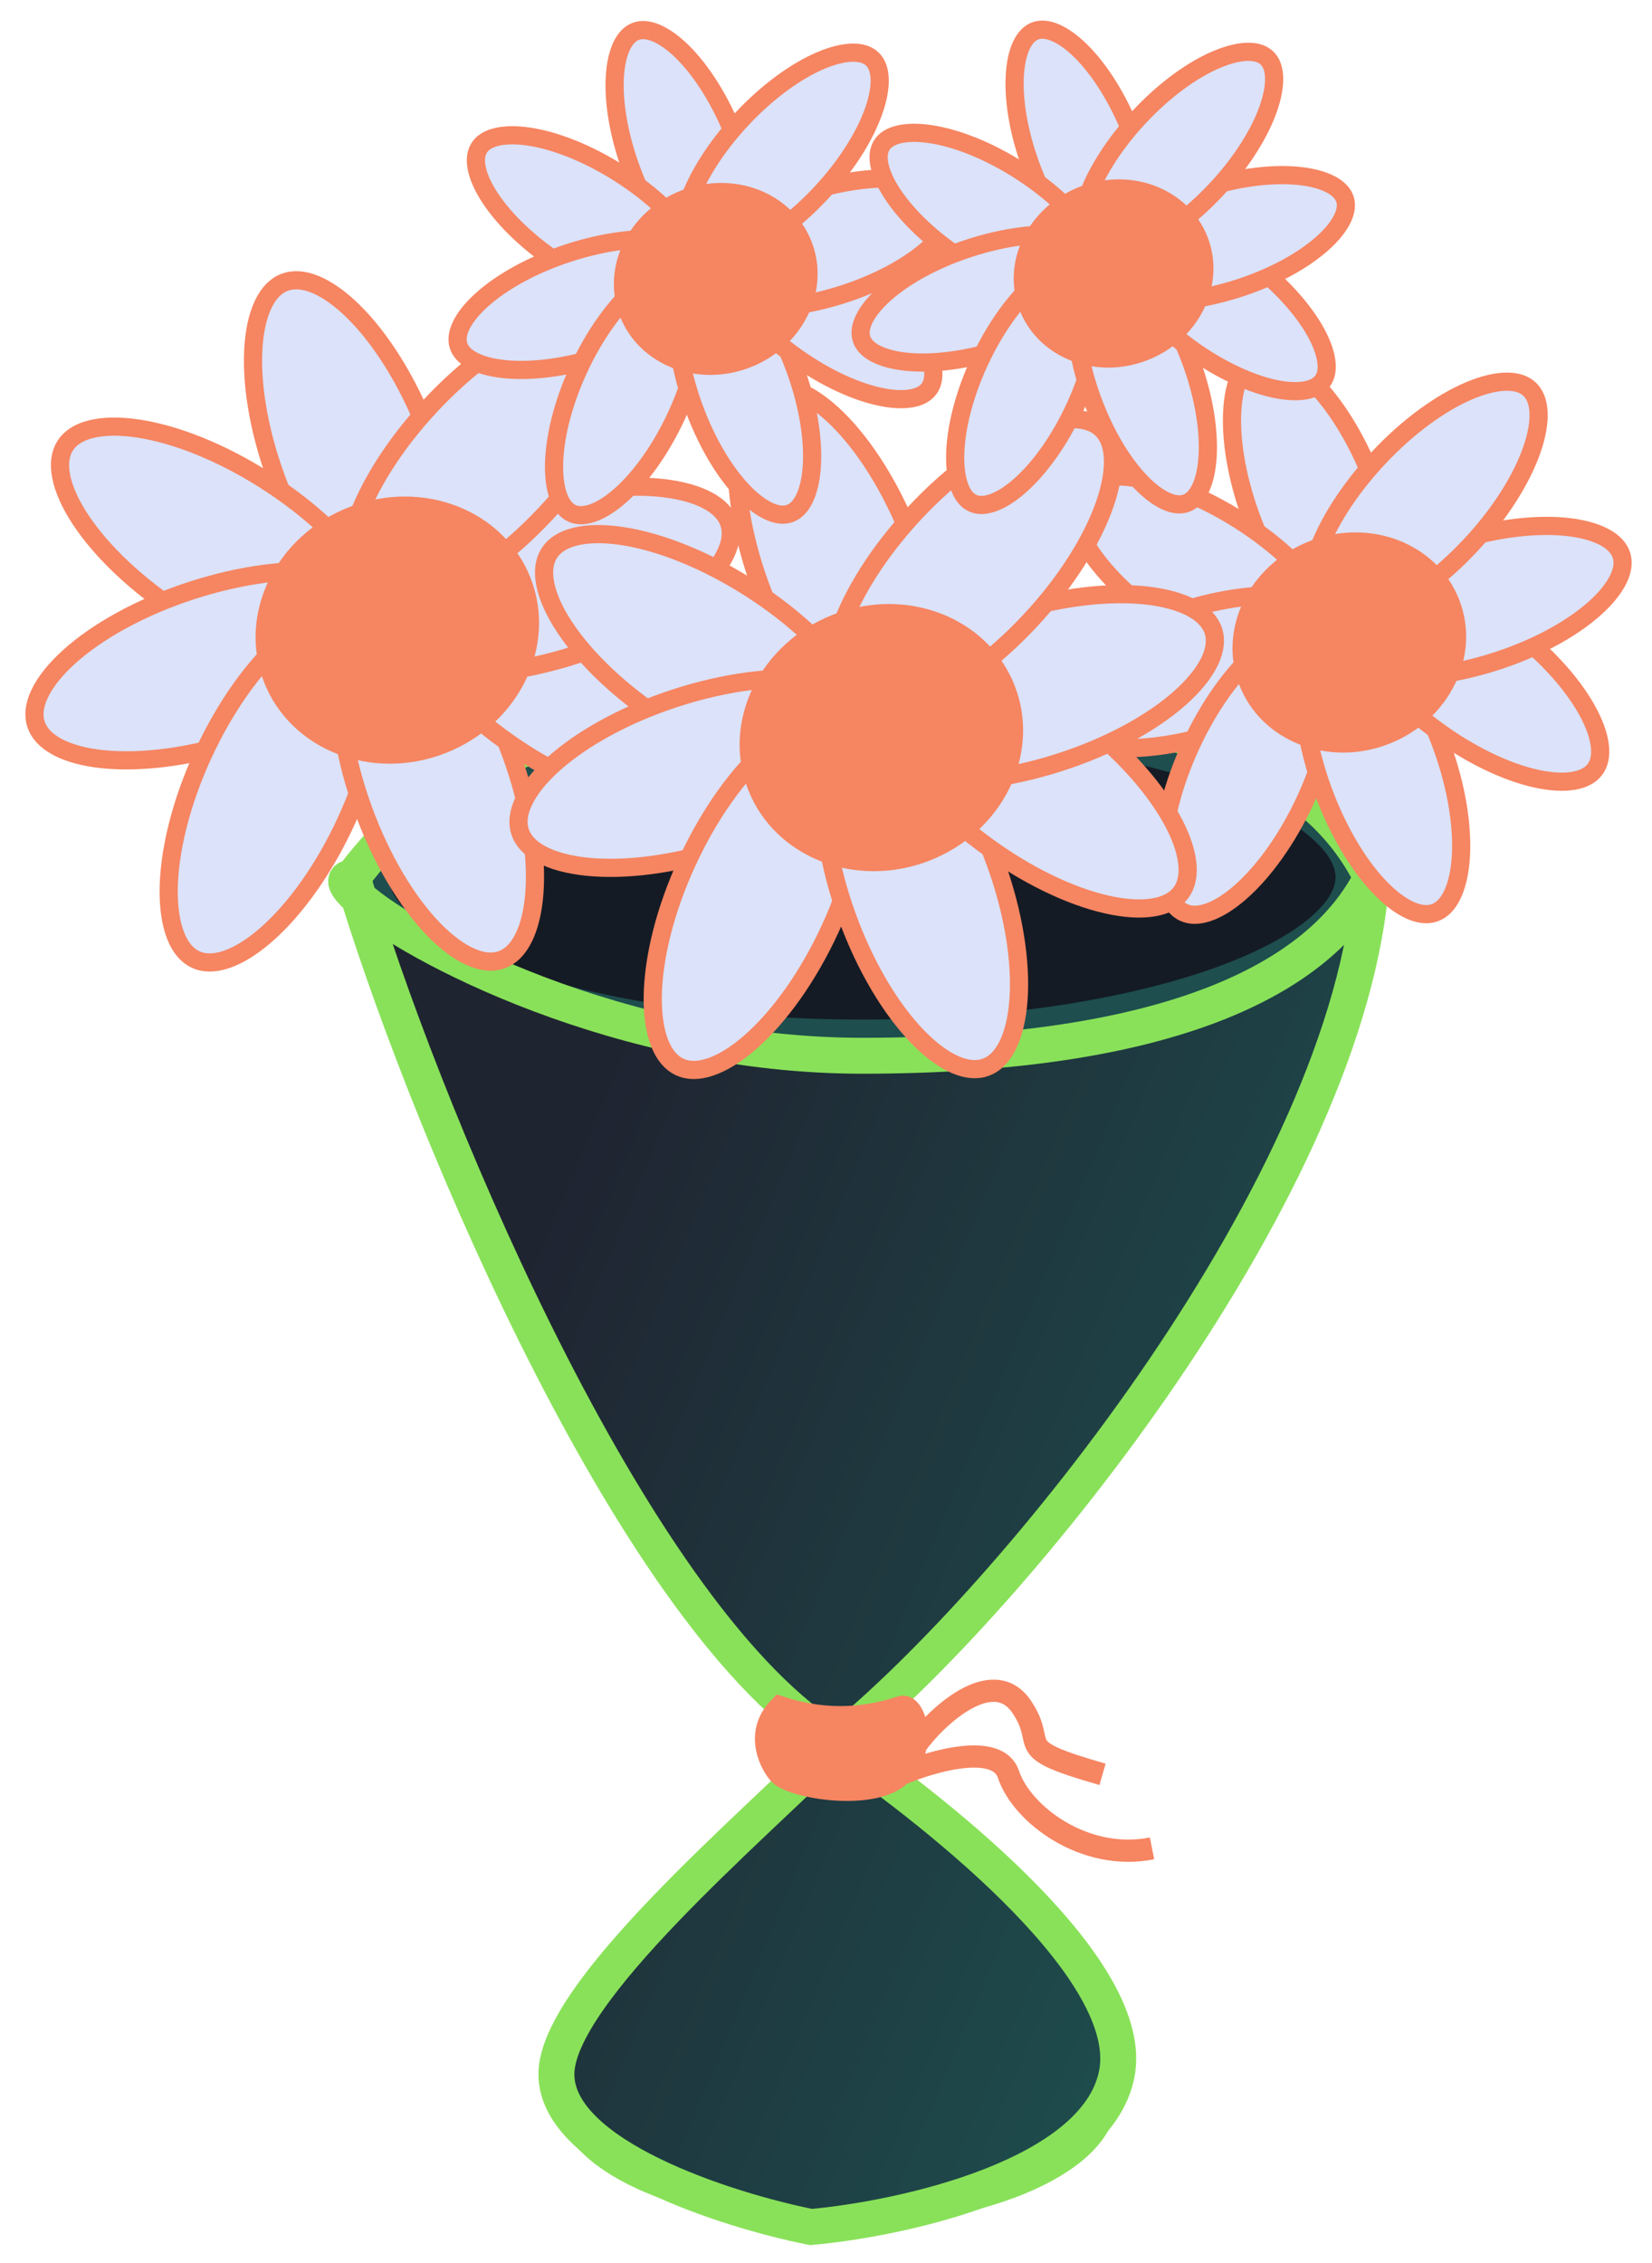 <svg width="92" height="126" viewBox="0 0 92 126" fill="none" xmlns="http://www.w3.org/2000/svg">
<path d="M61.193 116.892C61.193 118.216 59.966 119.741 57.209 120.994C54.543 122.205 50.79 122.98 46.591 122.98C42.391 122.98 38.638 122.205 35.972 120.994C33.215 119.741 31.988 118.216 31.988 116.892C31.988 115.568 33.215 114.042 35.972 112.79C38.638 111.579 42.391 110.803 46.591 110.803C50.79 110.803 54.543 111.579 57.209 112.79C59.966 114.042 61.193 115.568 61.193 116.892Z" fill="#D9D9D9" stroke="#89E159" stroke-width="2"/>
<path d="M75.377 48.844C75.377 49.797 74.827 50.847 73.511 51.936C72.2 53.02 70.244 54.041 67.738 54.917C62.736 56.667 55.761 57.768 48.009 57.768C40.258 57.768 33.282 56.667 28.281 54.917C25.775 54.041 23.819 53.02 22.508 51.936C21.191 50.847 20.642 49.797 20.642 48.844C20.642 47.891 21.191 46.841 22.508 45.751C23.819 44.668 25.775 43.647 28.281 42.77C33.282 41.02 40.258 39.92 48.009 39.92C55.761 39.92 62.736 41.02 67.738 42.77C70.244 43.647 72.2 44.668 73.511 45.751C74.827 46.841 75.377 47.891 75.377 48.844Z" fill="#141B25" stroke="#1E4E4E" stroke-width="2"/>
<path d="M19.985 50.001C24.101 63.25 35.567 90.437 46.588 97.046C56.516 89.013 75.239 65.874 76.374 48.861C73.537 54.532 65.027 58.784 48.007 58.784C34.581 58.784 22.92 52.61 19.985 50.001Z" fill="#1F2431"/>
<path d="M19.985 50.001C24.101 63.25 35.567 90.437 46.588 97.046C56.516 89.013 75.239 65.874 76.374 48.861C73.537 54.532 65.027 58.784 48.007 58.784C34.581 58.784 22.92 52.61 19.985 50.001Z" fill="url(#paint0_linear_522_10732)"/>
<path d="M46.588 97.046C41.86 101.772 30.986 110.957 30.986 115.494C30.986 120.03 40.442 123.055 45.17 124C50.37 123.527 61.056 121.164 62.19 115.494C63.325 109.823 52.734 101.3 46.588 97.046Z" fill="#1F2431"/>
<path d="M46.588 97.046C41.86 101.772 30.986 110.957 30.986 115.494C30.986 120.03 40.442 123.055 45.17 124C50.37 123.527 61.056 121.164 62.19 115.494C63.325 109.823 52.734 101.3 46.588 97.046Z" fill="url(#paint1_linear_522_10732)"/>
<path d="M19.639 48.86C23.893 43.172 30.986 38.92 48.007 38.921C66.492 38.922 73.537 43.173 76.374 48.861M19.639 48.86C19.04 48.86 19.2 49.303 19.985 50.001M19.639 48.86C19.748 49.228 19.863 49.608 19.985 50.001M46.588 97.046C41.86 101.772 30.986 110.957 30.986 115.494C30.986 120.03 40.442 123.055 45.17 124C50.37 123.527 61.056 121.164 62.19 115.494C63.325 109.823 52.734 101.3 46.588 97.046ZM46.588 97.046C56.516 89.013 75.239 65.874 76.374 48.861M46.588 97.046C35.567 90.437 24.101 63.25 19.985 50.001M76.374 48.861C73.537 54.532 65.027 58.784 48.007 58.784C34.581 58.784 22.92 52.61 19.985 50.001" stroke="#89E159" stroke-width="2"/>
<path d="M69.819 29.18C70.712 31.467 71.925 33.354 73.143 34.56C73.753 35.163 74.346 35.578 74.883 35.798C75.417 36.017 75.866 36.032 76.232 35.889C76.599 35.746 76.918 35.431 77.163 34.909C77.409 34.383 77.564 33.676 77.604 32.819C77.683 31.108 77.297 28.899 76.404 26.611C75.511 24.324 74.298 22.437 73.08 21.232C72.47 20.628 71.877 20.213 71.34 19.993C70.806 19.775 70.357 19.759 69.991 19.902C69.624 20.045 69.304 20.36 69.06 20.882C68.813 21.408 68.658 22.115 68.619 22.972C68.54 24.683 68.926 26.892 69.819 29.18Z" fill="#DBE2F9" stroke="#F68561" stroke-width="1.012"/>
<path d="M65.312 34.978C67.38 36.303 69.469 37.114 71.16 37.371C72.006 37.5 72.728 37.486 73.29 37.346C73.848 37.207 74.217 36.954 74.427 36.622C74.637 36.29 74.709 35.846 74.597 35.278C74.485 34.707 74.192 34.043 73.718 33.325C72.771 31.892 71.156 30.331 69.088 29.006C67.02 27.681 64.931 26.87 63.24 26.613C62.394 26.485 61.672 26.499 61.11 26.638C60.552 26.777 60.183 27.03 59.973 27.362C59.763 27.694 59.691 28.138 59.803 28.706C59.915 29.277 60.208 29.942 60.682 30.659C61.629 32.092 63.244 33.653 65.312 34.978Z" fill="#DBE2F9" stroke="#F68561" stroke-width="1.012"/>
<path d="M67.905 40.761C70.24 39.999 72.194 38.896 73.466 37.749C74.103 37.175 74.552 36.607 74.802 36.083C75.05 35.563 75.09 35.116 74.968 34.743C74.846 34.37 74.549 34.032 74.041 33.759C73.53 33.483 72.832 33.288 71.978 33.2C70.273 33.025 68.044 33.285 65.708 34.046C63.373 34.808 61.42 35.911 60.147 37.058C59.51 37.632 59.061 38.2 58.811 38.724C58.563 39.244 58.523 39.691 58.645 40.064C58.767 40.438 59.064 40.775 59.572 41.048C60.083 41.324 60.781 41.519 61.635 41.607C63.34 41.782 65.57 41.522 67.905 40.761Z" fill="#DBE2F9" stroke="#F68561" stroke-width="1.012"/>
<path d="M72.713 44.512C73.741 42.282 74.26 40.097 74.285 38.379C74.297 37.52 74.186 36.802 73.973 36.26C73.761 35.722 73.461 35.386 73.105 35.219C72.749 35.053 72.301 35.038 71.757 35.222C71.208 35.407 70.592 35.784 69.949 36.348C68.663 37.474 67.341 39.283 66.313 41.513C65.285 43.743 64.766 45.928 64.741 47.645C64.729 48.505 64.84 49.222 65.053 49.764C65.266 50.303 65.565 50.639 65.921 50.805C66.277 50.972 66.725 50.986 67.269 50.803C67.818 50.618 68.434 50.241 69.077 49.677C70.363 48.55 71.685 46.742 72.713 44.512Z" fill="#DBE2F9" stroke="#F68561" stroke-width="1.012"/>
<path d="M80.3 41.551C79.463 39.243 78.296 37.327 77.108 36.092C76.513 35.474 75.93 35.044 75.398 34.811C74.87 34.58 74.421 34.554 74.051 34.688C73.682 34.821 73.354 35.128 73.097 35.644C72.838 36.163 72.666 36.867 72.605 37.722C72.485 39.431 72.817 41.649 73.655 43.957C74.492 46.265 75.659 48.181 76.847 49.416C77.442 50.034 78.025 50.464 78.557 50.697C79.085 50.928 79.534 50.954 79.903 50.82C80.273 50.687 80.601 50.38 80.858 49.864C81.117 49.344 81.289 48.641 81.35 47.786C81.47 46.077 81.138 43.859 80.3 41.551Z" fill="#DBE2F9" stroke="#F68561" stroke-width="1.012"/>
<path d="M84.043 34.857C82.075 33.389 80.048 32.431 78.38 32.055C77.545 31.867 76.823 31.83 76.253 31.929C75.686 32.028 75.3 32.254 75.067 32.57C74.834 32.886 74.731 33.324 74.802 33.898C74.873 34.476 75.118 35.159 75.54 35.908C76.382 37.405 77.882 39.076 79.851 40.545C81.82 42.013 83.846 42.971 85.514 43.347C86.349 43.535 87.071 43.572 87.641 43.473C88.208 43.374 88.594 43.148 88.828 42.832C89.061 42.516 89.164 42.078 89.093 41.504C89.021 40.926 88.776 40.242 88.355 39.493C87.512 37.997 86.012 36.325 84.043 34.857Z" fill="#DBE2F9" stroke="#F68561" stroke-width="1.012"/>
<path d="M81.048 30.128C78.705 30.865 76.74 31.948 75.456 33.081C74.813 33.649 74.359 34.213 74.104 34.734C73.85 35.251 73.805 35.698 73.924 36.072C74.042 36.447 74.335 36.787 74.84 37.066C75.349 37.347 76.045 37.549 76.898 37.645C78.601 37.839 80.833 37.602 83.176 36.864C85.519 36.127 87.484 35.044 88.769 33.91C89.411 33.343 89.865 32.779 90.121 32.258C90.374 31.741 90.419 31.294 90.3 30.92C90.182 30.545 89.889 30.205 89.384 29.926C88.876 29.645 88.179 29.443 87.327 29.346C85.623 29.153 83.391 29.39 81.048 30.128Z" fill="#DBE2F9" stroke="#F68561" stroke-width="1.012"/>
<path d="M76.752 25.514C75.075 27.308 73.895 29.218 73.332 30.84C73.05 31.651 72.93 32.367 72.963 32.948C72.995 33.525 73.174 33.938 73.46 34.208C73.745 34.477 74.166 34.631 74.742 34.628C75.321 34.624 76.025 34.459 76.813 34.126C78.389 33.46 80.213 32.158 81.891 30.365C83.568 28.571 84.748 26.66 85.311 25.039C85.593 24.227 85.713 23.511 85.681 22.93C85.648 22.353 85.469 21.941 85.184 21.671C84.898 21.401 84.477 21.247 83.902 21.251C83.323 21.255 82.619 21.419 81.83 21.752C80.254 22.418 78.43 23.72 76.752 25.514Z" fill="#DBE2F9" stroke="#F68561" stroke-width="1.012"/>
<ellipse cx="6.565" cy="6.058" rx="6.565" ry="6.058" transform="matrix(-0.932 0.363 0.364 0.932 79.057 27.745)" fill="#F68561"/>
<path d="M15.566 27.122C16.653 29.908 18.132 32.211 19.623 33.687C20.369 34.425 21.101 34.939 21.77 35.213C22.436 35.485 23.01 35.51 23.487 35.324C23.964 35.138 24.37 34.731 24.675 34.08C24.982 33.425 25.172 32.552 25.22 31.504C25.317 29.409 24.844 26.713 23.756 23.927C22.669 21.141 21.189 18.837 19.698 17.361C18.953 16.623 18.221 16.109 17.552 15.835C16.886 15.563 16.312 15.539 15.835 15.725C15.358 15.911 14.952 16.317 14.647 16.969C14.34 17.623 14.15 18.496 14.102 19.545C14.005 21.64 14.478 24.336 15.566 27.122Z" fill="#DBE2F9" stroke="#F68561" stroke-width="1.012"/>
<path d="M10.139 34.21C12.658 35.824 15.207 36.816 17.277 37.13C18.312 37.287 19.204 37.271 19.903 37.098C20.599 36.925 21.075 36.605 21.348 36.172C21.622 35.74 21.708 35.171 21.569 34.463C21.429 33.752 21.066 32.932 20.486 32.054C19.327 30.3 17.356 28.396 14.836 26.782C12.317 25.168 9.769 24.176 7.699 23.862C6.663 23.705 5.772 23.721 5.073 23.895C4.377 24.067 3.901 24.387 3.627 24.82C3.354 25.252 3.268 25.822 3.407 26.529C3.546 27.241 3.909 28.06 4.489 28.938C5.649 30.692 7.62 32.597 10.139 34.21Z" fill="#DBE2F9" stroke="#F68561" stroke-width="1.012"/>
<path d="M13.377 41.241C16.221 40.313 18.606 38.968 20.164 37.564C20.944 36.862 21.498 36.161 21.809 35.509C22.119 34.86 22.175 34.289 22.016 33.803C21.857 33.316 21.474 32.888 20.84 32.547C20.204 32.204 19.342 31.965 18.297 31.857C16.209 31.642 13.489 31.96 10.644 32.888C7.8 33.815 5.415 35.16 3.857 36.564C3.077 37.267 2.523 37.968 2.212 38.62C1.902 39.268 1.846 39.84 2.005 40.326C2.164 40.812 2.548 41.24 3.181 41.582C3.817 41.925 4.679 42.164 5.724 42.272C7.812 42.487 10.532 42.168 13.377 41.241Z" fill="#DBE2F9" stroke="#F68561" stroke-width="1.012"/>
<path d="M19.273 45.734C20.525 43.018 21.16 40.352 21.191 38.249C21.206 37.197 21.07 36.311 20.804 35.637C20.54 34.965 20.16 34.532 19.697 34.315C19.233 34.097 18.66 34.084 17.98 34.313C17.298 34.544 16.538 35.01 15.751 35.7C14.177 37.079 12.565 39.287 11.312 42.004C10.06 44.72 9.426 47.386 9.395 49.488C9.38 50.54 9.516 51.426 9.782 52.101C10.046 52.772 10.425 53.206 10.889 53.423C11.353 53.64 11.926 53.653 12.605 53.424C13.288 53.194 14.047 52.727 14.835 52.037C16.409 50.658 18.021 48.45 19.273 45.734Z" fill="#DBE2F9" stroke="#F68561" stroke-width="1.012"/>
<path d="M28.485 42.054C27.465 39.243 26.042 36.904 24.587 35.392C23.86 34.636 23.14 34.104 22.478 33.814C21.819 33.526 21.246 33.487 20.764 33.661C20.283 33.836 19.867 34.232 19.546 34.876C19.224 35.522 19.012 36.391 18.939 37.437C18.791 39.529 19.198 42.236 20.218 45.047C21.238 47.859 22.661 50.197 24.116 51.709C24.843 52.466 25.562 52.997 26.225 53.287C26.884 53.576 27.457 53.614 27.939 53.44C28.42 53.266 28.836 52.869 29.157 52.226C29.48 51.579 29.691 50.711 29.764 49.664C29.912 47.572 29.505 44.866 28.485 42.054Z" fill="#DBE2F9" stroke="#F68561" stroke-width="1.012"/>
<path d="M32.988 33.885C30.59 32.096 28.118 30.926 26.075 30.466C25.053 30.236 24.163 30.189 23.453 30.312C22.746 30.435 22.249 30.72 21.945 31.132C21.641 31.544 21.515 32.106 21.603 32.821C21.692 33.541 21.996 34.384 22.512 35.3C23.543 37.132 25.375 39.172 27.773 40.96C30.171 42.748 32.643 43.918 34.685 44.379C35.707 44.609 36.598 44.656 37.308 44.533C38.014 44.41 38.512 44.125 38.816 43.713C39.119 43.301 39.246 42.739 39.157 42.023C39.069 41.304 38.765 40.461 38.249 39.544C37.218 37.712 35.386 35.673 32.988 33.885Z" fill="#DBE2F9" stroke="#F68561" stroke-width="1.012"/>
<path d="M29.257 28.128C26.403 29.026 24.005 30.347 22.432 31.735C21.645 32.429 21.084 33.124 20.766 33.773C20.45 34.418 20.387 34.989 20.542 35.477C20.696 35.965 21.075 36.397 21.705 36.745C22.338 37.094 23.197 37.342 24.241 37.461C26.327 37.697 29.05 37.407 31.904 36.508C34.758 35.61 37.156 34.29 38.729 32.902C39.515 32.208 40.077 31.513 40.395 30.864C40.711 30.219 40.773 29.648 40.619 29.16C40.465 28.672 40.086 28.24 39.456 27.892C38.823 27.543 37.963 27.295 36.92 27.176C34.834 26.939 32.111 27.23 29.257 28.128Z" fill="#DBE2F9" stroke="#F68561" stroke-width="1.012"/>
<path d="M24 22.559C21.957 24.744 20.517 27.074 19.827 29.059C19.482 30.053 19.332 30.936 19.373 31.659C19.413 32.379 19.637 32.909 20.01 33.261C20.382 33.612 20.922 33.804 21.64 33.8C22.361 33.795 23.229 33.591 24.194 33.183C26.123 32.367 28.349 30.778 30.392 28.593C32.436 26.408 33.876 24.077 34.566 22.092C34.911 21.099 35.06 20.215 35.02 19.492C34.98 18.773 34.755 18.242 34.383 17.891C34.011 17.54 33.47 17.348 32.753 17.352C32.032 17.357 31.164 17.561 30.198 17.969C28.269 18.784 26.044 20.374 24 22.559Z" fill="#DBE2F9" stroke="#F68561" stroke-width="1.012"/>
<ellipse cx="7.966" cy="7.351" rx="7.966" ry="7.351" transform="matrix(-0.932 0.363 0.364 0.932 26.875 25.342)" fill="#F68561"/>
<path d="M42.523 33.107C43.61 35.893 45.089 38.197 46.58 39.672C47.326 40.411 48.058 40.925 48.727 41.198C49.393 41.471 49.967 41.495 50.444 41.309C50.921 41.123 51.327 40.716 51.632 40.065C51.939 39.411 52.129 38.537 52.177 37.489C52.274 35.394 51.801 32.698 50.713 29.912C49.626 27.126 48.147 24.823 46.656 23.347C45.91 22.608 45.178 22.094 44.509 21.821C43.843 21.548 43.269 21.524 42.792 21.71C42.315 21.896 41.909 22.303 41.604 22.954C41.297 23.608 41.107 24.482 41.059 25.53C40.962 27.625 41.435 30.321 42.523 33.107Z" fill="#DBE2F9" stroke="#F68561" stroke-width="1.012"/>
<path d="M37.096 40.196C39.615 41.81 42.164 42.801 44.234 43.115C45.269 43.273 46.161 43.257 46.86 43.083C47.556 42.91 48.032 42.591 48.305 42.158C48.579 41.725 48.665 41.156 48.526 40.448C48.386 39.737 48.023 38.917 47.443 38.039C46.284 36.285 44.313 34.381 41.794 32.767C39.274 31.153 36.726 30.162 34.656 29.847C33.62 29.69 32.729 29.706 32.03 29.88C31.334 30.053 30.858 30.372 30.584 30.805C30.311 31.238 30.225 31.807 30.364 32.515C30.503 33.226 30.866 34.046 31.447 34.923C32.605 36.678 34.577 38.582 37.096 40.196Z" fill="#DBE2F9" stroke="#F68561" stroke-width="1.012"/>
<path d="M40.334 47.227C43.178 46.3 45.563 44.955 47.121 43.551C47.901 42.848 48.455 42.147 48.766 41.495C49.076 40.847 49.132 40.275 48.973 39.789C48.814 39.302 48.431 38.874 47.797 38.533C47.161 38.19 46.299 37.951 45.254 37.843C43.166 37.628 40.446 37.947 37.601 38.874C34.757 39.802 32.372 41.147 30.814 42.551C30.035 43.253 29.48 43.954 29.169 44.606C28.859 45.255 28.803 45.826 28.962 46.312C29.121 46.799 29.505 47.227 30.138 47.568C30.774 47.911 31.637 48.15 32.681 48.258C34.769 48.473 37.489 48.154 40.334 47.227Z" fill="#DBE2F9" stroke="#F68561" stroke-width="1.012"/>
<path d="M46.23 51.718C47.483 49.002 48.117 46.336 48.148 44.234C48.163 43.182 48.027 42.296 47.761 41.621C47.497 40.95 47.117 40.517 46.654 40.299C46.19 40.082 45.617 40.069 44.938 40.298C44.255 40.528 43.495 40.995 42.708 41.685C41.134 43.064 39.522 45.272 38.27 47.988C37.017 50.704 36.383 53.37 36.352 55.473C36.337 56.525 36.473 57.411 36.739 58.085C37.003 58.757 37.382 59.19 37.846 59.407C38.31 59.624 38.883 59.638 39.562 59.408C40.245 59.178 41.005 58.712 41.792 58.022C43.366 56.643 44.978 54.435 46.23 51.718Z" fill="#DBE2F9" stroke="#F68561" stroke-width="1.012"/>
<path d="M55.442 48.041C54.422 45.229 52.999 42.89 51.544 41.379C50.816 40.622 50.097 40.09 49.435 39.8C48.776 39.512 48.203 39.473 47.721 39.648C47.24 39.822 46.824 40.219 46.503 40.862C46.181 41.509 45.969 42.377 45.896 43.424C45.748 45.516 46.155 48.222 47.175 51.033C48.195 53.845 49.618 56.184 51.073 57.696C51.801 58.452 52.52 58.984 53.182 59.274C53.841 59.562 54.414 59.601 54.896 59.426C55.377 59.252 55.793 58.855 56.114 58.212C56.437 57.566 56.648 56.697 56.721 55.651C56.869 53.559 56.462 50.852 55.442 48.041Z" fill="#DBE2F9" stroke="#F68561" stroke-width="1.012"/>
<path d="M59.945 39.87C57.547 38.082 55.075 36.912 53.032 36.451C52.01 36.221 51.12 36.174 50.41 36.297C49.703 36.42 49.206 36.705 48.902 37.117C48.598 37.529 48.472 38.091 48.56 38.807C48.649 39.526 48.953 40.369 49.469 41.286C50.5 43.118 52.331 45.157 54.73 46.945C57.128 48.734 59.6 49.904 61.642 50.364C62.664 50.594 63.555 50.642 64.265 50.518C64.971 50.395 65.469 50.11 65.773 49.698C66.076 49.286 66.203 48.724 66.115 48.009C66.026 47.289 65.722 46.446 65.206 45.53C64.174 43.698 62.343 41.658 59.945 39.87Z" fill="#DBE2F9" stroke="#F68561" stroke-width="1.012"/>
<path d="M56.215 34.114C53.361 35.012 50.962 36.332 49.39 37.72C48.603 38.414 48.041 39.109 47.724 39.758C47.408 40.404 47.345 40.974 47.5 41.462C47.654 41.95 48.033 42.382 48.663 42.73C49.296 43.08 50.155 43.328 51.199 43.446C53.285 43.683 56.008 43.392 58.862 42.494C61.716 41.596 64.114 40.275 65.687 38.888C66.473 38.193 67.035 37.498 67.353 36.849C67.669 36.204 67.731 35.633 67.577 35.145C67.423 34.657 67.044 34.225 66.414 33.877C65.781 33.528 64.921 33.28 63.878 33.161C61.792 32.925 59.069 33.216 56.215 34.114Z" fill="#DBE2F9" stroke="#F68561" stroke-width="1.012"/>
<path d="M50.958 28.545C48.915 30.73 47.475 33.06 46.785 35.045C46.44 36.039 46.29 36.922 46.331 37.645C46.371 38.365 46.595 38.895 46.968 39.247C47.34 39.598 47.88 39.79 48.598 39.786C49.319 39.781 50.187 39.577 51.152 39.169C53.081 38.353 55.307 36.764 57.35 34.579C59.394 32.394 60.834 30.063 61.524 28.078C61.869 27.085 62.018 26.202 61.978 25.478C61.938 24.759 61.713 24.229 61.341 23.877C60.969 23.526 60.428 23.334 59.711 23.338C58.99 23.343 58.122 23.547 57.156 23.955C55.227 24.77 53.002 26.36 50.958 28.545Z" fill="#DBE2F9" stroke="#F68561" stroke-width="1.012"/>
<ellipse cx="7.966" cy="7.351" rx="7.966" ry="7.351" transform="matrix(-0.932 0.363 0.364 0.932 53.832 31.327)" fill="#F68561"/>
<path d="M35.278 9.757C36.054 11.745 37.107 13.382 38.161 14.426C38.689 14.948 39.2 15.305 39.658 15.492C40.112 15.678 40.486 15.688 40.786 15.571C41.086 15.454 41.354 15.194 41.562 14.749C41.773 14.301 41.907 13.693 41.941 12.952C42.009 11.47 41.675 9.553 40.898 7.565C40.122 5.577 39.069 3.94 38.015 2.896C37.487 2.374 36.977 2.018 36.519 1.83C36.064 1.644 35.69 1.635 35.39 1.752C35.091 1.869 34.822 2.129 34.614 2.573C34.404 3.022 34.27 3.629 34.235 4.371C34.167 5.852 34.502 7.769 35.278 9.757Z" fill="#DBE2F9" stroke="#F68561" stroke-width="1.012"/>
<path d="M31.322 14.783C33.12 15.935 34.933 16.638 36.396 16.86C37.129 16.972 37.749 16.959 38.228 16.84C38.704 16.722 39.01 16.509 39.181 16.237C39.353 15.965 39.416 15.596 39.321 15.112C39.225 14.625 38.974 14.054 38.564 13.433C37.744 12.192 36.343 10.837 34.546 9.686C32.748 8.534 30.935 7.83 29.472 7.608C28.739 7.497 28.119 7.51 27.64 7.629C27.164 7.747 26.858 7.96 26.687 8.232C26.515 8.504 26.452 8.873 26.547 9.356C26.643 9.843 26.894 10.415 27.304 11.036C28.124 12.276 29.525 13.632 31.322 14.783Z" fill="#DBE2F9" stroke="#F68561" stroke-width="1.012"/>
<path d="M33.529 19.818C35.559 19.157 37.254 18.199 38.356 17.206C38.907 16.709 39.292 16.22 39.505 15.774C39.717 15.33 39.747 14.958 39.647 14.653C39.547 14.347 39.302 14.065 38.87 13.831C38.434 13.597 37.834 13.428 37.095 13.352C35.619 13.2 33.684 13.425 31.654 14.087C29.625 14.748 27.93 15.706 26.828 16.699C26.277 17.196 25.892 17.685 25.679 18.131C25.468 18.575 25.437 18.947 25.537 19.252C25.637 19.558 25.882 19.84 26.314 20.074C26.75 20.308 27.35 20.477 28.089 20.553C29.565 20.705 31.5 20.48 33.529 19.818Z" fill="#DBE2F9" stroke="#F68561" stroke-width="1.012"/>
<path d="M37.683 23.124C38.576 21.186 39.026 19.289 39.047 17.803C39.058 17.059 38.962 16.442 38.78 15.98C38.599 15.521 38.348 15.244 38.056 15.107C37.765 14.971 37.392 14.956 36.928 15.113C36.461 15.27 35.931 15.593 35.374 16.081C34.261 17.057 33.113 18.626 32.22 20.564C31.326 22.502 30.877 24.398 30.855 25.885C30.844 26.629 30.941 27.246 31.123 27.708C31.303 28.166 31.555 28.444 31.846 28.58C32.138 28.717 32.51 28.732 32.974 28.575C33.442 28.418 33.972 28.094 34.529 27.606C35.642 26.631 36.789 25.062 37.683 23.124Z" fill="#DBE2F9" stroke="#F68561" stroke-width="1.012"/>
<path d="M44.297 20.59C43.569 18.584 42.556 16.922 41.527 15.853C41.012 15.318 40.51 14.949 40.057 14.751C39.607 14.553 39.233 14.535 38.931 14.645C38.628 14.754 38.353 15.007 38.134 15.447C37.913 15.889 37.765 16.494 37.712 17.234C37.608 18.713 37.896 20.638 38.624 22.644C39.351 24.65 40.364 26.312 41.393 27.381C41.908 27.916 42.41 28.285 42.863 28.484C43.314 28.681 43.687 28.7 43.989 28.59C44.292 28.48 44.567 28.227 44.786 27.788C45.007 27.345 45.156 26.741 45.208 26C45.312 24.521 45.024 22.597 44.297 20.59Z" fill="#DBE2F9" stroke="#F68561" stroke-width="1.012"/>
<path d="M47.582 14.784C45.871 13.507 44.112 12.677 42.668 12.351C41.946 12.188 41.325 12.158 40.839 12.242C40.356 12.326 40.036 12.517 39.845 12.776C39.654 13.035 39.566 13.398 39.626 13.887C39.687 14.38 39.897 14.968 40.262 15.616C40.991 16.911 42.292 18.362 44.004 19.639C45.715 20.915 47.473 21.745 48.917 22.071C49.64 22.233 50.261 22.265 50.747 22.18C51.23 22.096 51.55 21.905 51.741 21.646C51.931 21.387 52.02 21.024 51.959 20.535C51.899 20.042 51.689 19.454 51.324 18.806C50.595 17.511 49.294 16.06 47.582 14.784Z" fill="#DBE2F9" stroke="#F68561" stroke-width="1.012"/>
<path d="M45.028 10.668C42.992 11.309 41.287 12.249 40.175 13.23C39.619 13.721 39.229 14.207 39.012 14.651C38.796 15.092 38.762 15.464 38.858 15.77C38.955 16.077 39.197 16.362 39.627 16.599C40.061 16.839 40.659 17.013 41.397 17.097C42.872 17.264 44.808 17.059 46.845 16.418C48.882 15.777 50.586 14.837 51.698 13.856C52.254 13.365 52.644 12.88 52.862 12.435C53.078 11.994 53.112 11.622 53.015 11.316C52.918 11.009 52.676 10.724 52.246 10.487C51.813 10.247 51.215 10.073 50.476 9.989C49.002 9.822 47.065 10.027 45.028 10.668Z" fill="#DBE2F9" stroke="#F68561" stroke-width="1.012"/>
<path d="M41.313 6.629C39.855 8.188 38.832 9.846 38.344 11.25C38.1 11.952 37.998 12.568 38.026 13.063C38.053 13.555 38.205 13.897 38.439 14.118C38.673 14.338 39.022 14.469 39.512 14.466C40.006 14.463 40.611 14.323 41.294 14.034C42.658 13.458 44.241 12.329 45.699 10.77C47.157 9.211 48.18 7.552 48.668 6.149C48.912 5.446 49.014 4.831 48.986 4.335C48.959 3.844 48.807 3.502 48.573 3.281C48.34 3.06 47.99 2.929 47.5 2.932C47.006 2.935 46.401 3.076 45.719 3.364C44.355 3.941 42.771 5.07 41.313 6.629Z" fill="#DBE2F9" stroke="#F68561" stroke-width="1.012"/>
<ellipse cx="5.725" cy="5.282" rx="5.725" ry="5.282" transform="matrix(-0.932 0.363 0.364 0.932 43.273 8.53)" fill="#F68561"/>
<path d="M57.531 9.563C58.292 11.511 59.324 13.115 60.356 14.137C60.873 14.649 61.373 14.997 61.82 15.18C62.264 15.362 62.628 15.371 62.919 15.257C63.21 15.144 63.471 14.891 63.675 14.457C63.88 14.019 64.012 13.424 64.045 12.698C64.112 11.247 63.784 9.369 63.024 7.421C62.263 5.473 61.231 3.869 60.199 2.847C59.682 2.335 59.183 1.987 58.735 1.804C58.291 1.622 57.927 1.613 57.636 1.727C57.345 1.84 57.084 2.093 56.88 2.527C56.675 2.965 56.544 3.56 56.51 4.286C56.443 5.737 56.771 7.615 57.531 9.563Z" fill="#DBE2F9" stroke="#F68561" stroke-width="1.012"/>
<path d="M53.65 14.486C55.412 15.615 57.188 16.304 58.621 16.521C59.339 16.63 59.946 16.617 60.414 16.501C60.878 16.386 61.175 16.178 61.342 15.914C61.509 15.651 61.57 15.291 61.477 14.819C61.384 14.343 61.138 13.784 60.737 13.176C59.934 11.961 58.562 10.633 56.8 9.505C55.039 8.376 53.262 7.687 51.829 7.47C51.112 7.361 50.505 7.374 50.037 7.49C49.572 7.605 49.275 7.813 49.108 8.077C48.941 8.34 48.88 8.699 48.973 9.172C49.067 9.648 49.312 10.207 49.714 10.815C50.516 12.03 51.889 13.358 53.65 14.486Z" fill="#DBE2F9" stroke="#F68561" stroke-width="1.012"/>
<path d="M55.803 19.422C57.793 18.773 59.453 17.835 60.532 16.863C61.072 16.376 61.448 15.897 61.656 15.461C61.863 15.028 61.892 14.666 61.795 14.37C61.698 14.073 61.46 13.798 61.038 13.57C60.612 13.34 60.025 13.176 59.301 13.101C57.855 12.952 55.96 13.172 53.971 13.821C51.982 14.469 50.322 15.408 49.243 16.38C48.703 16.867 48.326 17.345 48.118 17.782C47.912 18.215 47.883 18.577 47.98 18.873C48.077 19.17 48.314 19.445 48.737 19.673C49.163 19.902 49.75 20.067 50.473 20.142C51.919 20.291 53.814 20.07 55.803 19.422Z" fill="#DBE2F9" stroke="#F68561" stroke-width="1.012"/>
<path d="M59.869 22.667C60.745 20.768 61.185 18.91 61.206 17.454C61.217 16.726 61.122 16.122 60.944 15.671C60.768 15.223 60.523 14.953 60.24 14.821C59.958 14.688 59.595 14.673 59.142 14.826C58.685 14.98 58.166 15.296 57.621 15.774C56.531 16.729 55.406 18.267 54.531 20.166C53.655 22.065 53.215 23.923 53.194 25.379C53.183 26.107 53.278 26.711 53.456 27.162C53.632 27.61 53.877 27.88 54.16 28.012C54.443 28.145 54.805 28.16 55.258 28.007C55.715 27.853 56.234 27.537 56.779 27.059C57.869 26.104 58.994 24.567 59.869 22.667Z" fill="#DBE2F9" stroke="#F68561" stroke-width="1.012"/>
<path d="M66.355 20.189C65.641 18.223 64.649 16.595 63.641 15.548C63.137 15.024 62.646 14.664 62.203 14.469C61.763 14.277 61.4 14.259 61.106 14.366C60.813 14.472 60.545 14.718 60.331 15.147C60.115 15.58 59.969 16.171 59.918 16.896C59.816 18.345 60.098 20.23 60.811 22.196C61.524 24.162 62.517 25.791 63.525 26.837C64.029 27.361 64.52 27.722 64.963 27.916C65.403 28.109 65.766 28.126 66.059 28.02C66.353 27.914 66.621 27.668 66.835 27.238C67.051 26.806 67.196 26.215 67.248 25.489C67.35 24.041 67.068 22.155 66.355 20.189Z" fill="#DBE2F9" stroke="#F68561" stroke-width="1.012"/>
<path d="M69.579 14.502C67.902 13.252 66.179 12.438 64.765 12.12C64.057 11.96 63.45 11.93 62.975 12.012C62.503 12.095 62.192 12.281 62.007 12.532C61.822 12.783 61.735 13.137 61.794 13.614C61.853 14.096 62.059 14.671 62.416 15.306C63.13 16.574 64.405 17.996 66.082 19.247C67.759 20.497 69.482 21.311 70.896 21.63C71.604 21.789 72.211 21.819 72.686 21.737C73.157 21.655 73.469 21.468 73.654 21.217C73.839 20.966 73.926 20.612 73.867 20.135C73.807 19.653 73.602 19.078 73.245 18.443C72.53 17.175 71.256 15.753 69.579 14.502Z" fill="#DBE2F9" stroke="#F68561" stroke-width="1.012"/>
<path d="M67.085 10.47C65.089 11.098 63.419 12.019 62.33 12.98C61.785 13.461 61.404 13.936 61.192 14.37C60.981 14.801 60.948 15.163 61.042 15.46C61.136 15.758 61.371 16.035 61.791 16.267C62.215 16.501 62.8 16.672 63.523 16.754C64.967 16.918 66.864 16.717 68.86 16.089C70.856 15.461 72.525 14.54 73.614 13.579C74.159 13.098 74.54 12.623 74.753 12.189C74.964 11.758 74.997 11.396 74.903 11.099C74.809 10.802 74.574 10.524 74.154 10.292C73.73 10.058 73.145 9.887 72.422 9.805C70.978 9.641 69.081 9.842 67.085 10.47Z" fill="#DBE2F9" stroke="#F68561" stroke-width="1.012"/>
<path d="M63.447 6.507C62.018 8.034 61.016 9.659 60.538 11.034C60.299 11.722 60.199 12.324 60.226 12.808C60.253 13.288 60.401 13.621 60.628 13.835C60.855 14.049 61.195 14.177 61.674 14.174C62.156 14.171 62.748 14.034 63.417 13.751C64.752 13.187 66.304 12.081 67.733 10.553C69.162 9.025 70.164 7.4 70.641 6.026C70.88 5.338 70.98 4.736 70.953 4.252C70.926 3.771 70.778 3.439 70.551 3.224C70.324 3.01 69.985 2.882 69.506 2.885C69.023 2.888 68.431 3.026 67.763 3.308C66.427 3.873 64.875 4.979 63.447 6.507Z" fill="#DBE2F9" stroke="#F68561" stroke-width="1.012"/>
<ellipse cx="5.613" cy="5.179" rx="5.613" ry="5.179" transform="matrix(-0.932 0.363 0.364 0.932 65.361 8.363)" fill="#F68561"/>
<path d="M43.431 95.052C41.932 96.549 43.007 98.371 43.431 98.794C44.18 99.542 48.671 100.291 50.17 98.794C50.647 98.317 50.902 97.737 51.001 97.176C51.214 95.978 50.717 94.869 50.17 95.052C47.924 95.8 45.678 95.8 43.431 95.052Z" fill="#F68561"/>
<path d="M50.17 98.794C48.671 100.291 44.18 99.542 43.431 98.794C43.007 98.371 41.932 96.549 43.431 95.052C45.678 95.8 47.924 95.8 50.17 95.052C50.717 94.869 51.214 95.978 51.001 97.176M50.17 98.794C51.917 98.045 55.561 96.998 56.16 98.794C56.909 101.039 60.413 103.666 64.157 102.917M50.17 98.794C50.647 98.317 50.902 97.737 51.001 97.176M50.918 97.297C50.944 97.258 50.972 97.218 51.001 97.176M61.401 98.794C56.16 97.297 58.406 97.297 56.909 95.052C55.291 92.626 52.09 95.635 51.001 97.176" stroke="#F68561" stroke-width="1.237"/>
<defs>
<linearGradient id="paint0_linear_522_10732" x1="61.516" y1="124" x2="14.903" y2="104.561" gradientUnits="userSpaceOnUse">
<stop stop-color="#1E4E4E"/>
<stop offset="1" stop-color="#1F2431"/>
</linearGradient>
<linearGradient id="paint1_linear_522_10732" x1="61.516" y1="124" x2="14.903" y2="104.561" gradientUnits="userSpaceOnUse">
<stop stop-color="#1E4E4E"/>
<stop offset="1" stop-color="#1F2431"/>
</linearGradient>
</defs>
</svg>
